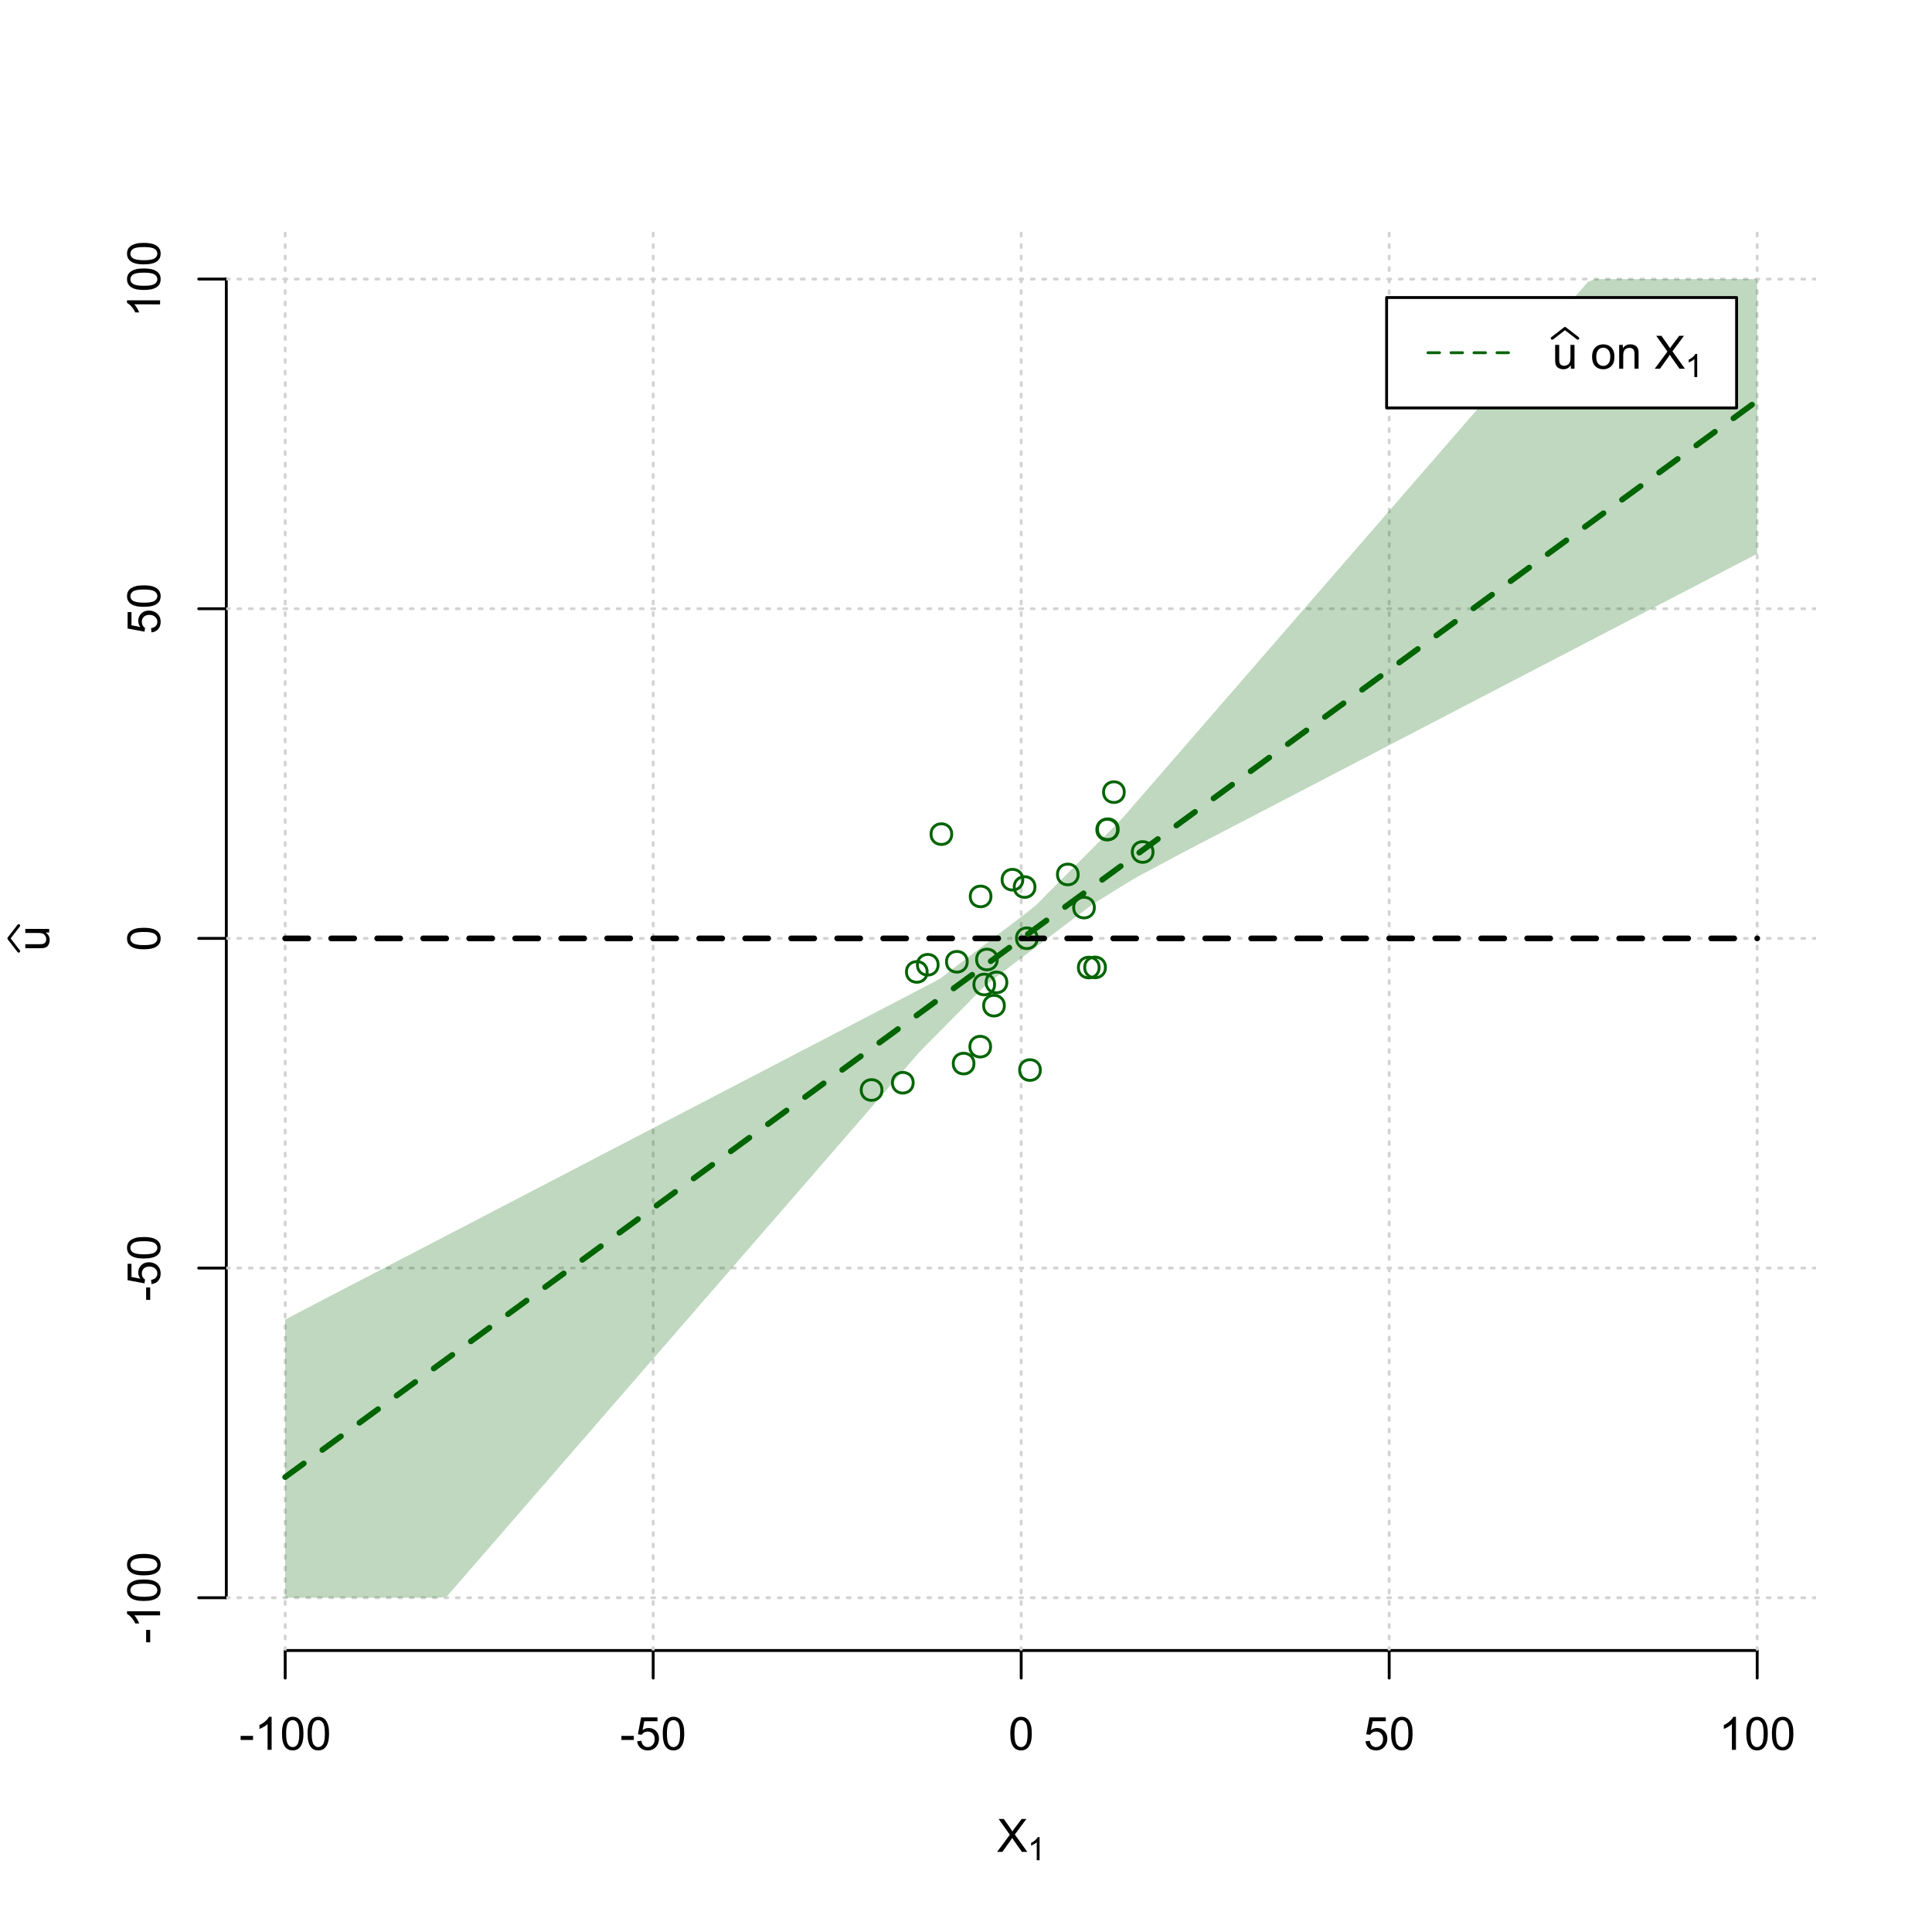 <?xml version="1.0" encoding="UTF-8"?>
<svg xmlns="http://www.w3.org/2000/svg" xmlns:xlink="http://www.w3.org/1999/xlink" width="504pt" height="504pt" viewBox="0 0 504 504" version="1.1">
<defs>
<g>
<symbol overflow="visible" id="glyph0-0">
<path style="stroke:none;" d="M 1.5 0 L 1.5 -7.5 L 7.5 -7.5 L 7.5 0 Z M 1.688 -0.188 L 7.312 -0.188 L 7.312 -7.312 L 1.688 -7.312 Z M 1.688 -0.188 "/>
</symbol>
<symbol overflow="visible" id="glyph0-1">
<path style="stroke:none;" d="M 0.055 0 L 3.375 -4.477 L 0.445 -8.59 L 1.797 -8.59 L 3.359 -6.387 C 3.68 -5.93 3.91 -5.578 4.047 -5.332 C 4.238 -5.645 4.465 -5.969 4.727 -6.312 L 6.457 -8.59 L 7.695 -8.59 L 4.676 -4.539 L 7.93 0 L 6.523 0 L 4.359 -3.062 C 4.238 -3.238 4.113 -3.43 3.984 -3.641 C 3.789 -3.324 3.652 -3.109 3.574 -2.992 L 1.418 0 Z M 0.055 0 "/>
</symbol>
<symbol overflow="visible" id="glyph0-2">
<path style="stroke:none;" d="M 0.383 -2.578 L 0.383 -3.641 L 3.621 -3.641 L 3.621 -2.578 Z M 0.383 -2.578 "/>
</symbol>
<symbol overflow="visible" id="glyph0-3">
<path style="stroke:none;" d="M 4.469 0 L 3.414 0 L 3.414 -6.719 C 3.16 -6.477 2.828 -6.234 2.414 -5.996 C 2 -5.75 1.629 -5.57 1.305 -5.449 L 1.305 -6.469 C 1.895 -6.742 2.41 -7.078 2.852 -7.477 C 3.293 -7.871 3.605 -8.254 3.789 -8.625 L 4.469 -8.625 Z M 4.469 0 "/>
</symbol>
<symbol overflow="visible" id="glyph0-4">
<path style="stroke:none;" d="M 0.5 -4.234 C 0.496 -5.246 0.602 -6.062 0.812 -6.688 C 1.02 -7.305 1.328 -7.785 1.742 -8.121 C 2.148 -8.457 2.668 -8.625 3.297 -8.625 C 3.758 -8.625 4.164 -8.531 4.512 -8.348 C 4.855 -8.16 5.141 -7.891 5.371 -7.543 C 5.594 -7.191 5.773 -6.766 5.906 -6.266 C 6.035 -5.762 6.098 -5.086 6.102 -4.234 C 6.098 -3.227 5.996 -2.414 5.789 -1.797 C 5.578 -1.176 5.266 -0.695 4.859 -0.359 C 4.445 -0.02 3.926 0.145 3.297 0.148 C 2.465 0.145 1.816 -0.148 1.348 -0.742 C 0.781 -1.457 0.496 -2.621 0.5 -4.234 Z M 1.582 -4.234 C 1.582 -2.824 1.746 -1.887 2.074 -1.418 C 2.402 -0.949 2.809 -0.715 3.297 -0.719 C 3.777 -0.715 4.184 -0.949 4.52 -1.422 C 4.848 -1.887 5.016 -2.824 5.016 -4.234 C 5.016 -5.648 4.848 -6.59 4.52 -7.055 C 4.184 -7.516 3.773 -7.746 3.289 -7.75 C 2.801 -7.746 2.414 -7.543 2.125 -7.137 C 1.762 -6.613 1.582 -5.645 1.582 -4.234 Z M 1.582 -4.234 "/>
</symbol>
<symbol overflow="visible" id="glyph0-5">
<path style="stroke:none;" d="M 0.5 -2.25 L 1.605 -2.344 C 1.684 -1.805 1.871 -1.398 2.176 -1.125 C 2.473 -0.852 2.836 -0.715 3.258 -0.719 C 3.766 -0.715 4.195 -0.906 4.547 -1.293 C 4.898 -1.672 5.074 -2.18 5.074 -2.82 C 5.074 -3.414 4.902 -3.891 4.566 -4.242 C 4.227 -4.59 3.785 -4.762 3.242 -4.766 C 2.898 -4.762 2.594 -4.684 2.32 -4.531 C 2.047 -4.375 1.832 -4.176 1.676 -3.93 L 0.688 -4.062 L 1.516 -8.473 L 5.789 -8.473 L 5.789 -7.465 L 2.359 -7.465 L 1.898 -5.156 C 2.414 -5.516 2.953 -5.695 3.523 -5.695 C 4.27 -5.695 4.902 -5.434 5.422 -4.914 C 5.934 -4.395 6.191 -3.727 6.195 -2.914 C 6.191 -2.133 5.965 -1.461 5.516 -0.898 C 4.961 -0.199 4.211 0.145 3.258 0.148 C 2.477 0.145 1.836 -0.07 1.344 -0.508 C 0.844 -0.941 0.562 -1.523 0.5 -2.25 Z M 0.5 -2.25 "/>
</symbol>
<symbol overflow="visible" id="glyph0-6">
<path style="stroke:none;" d="M 4.867 0 L 4.867 -0.914 C 4.379 -0.211 3.723 0.141 2.895 0.141 C 2.527 0.141 2.184 0.07 1.867 -0.07 C 1.547 -0.211 1.309 -0.387 1.156 -0.602 C 1 -0.812 0.895 -1.074 0.832 -1.383 C 0.785 -1.59 0.762 -1.918 0.766 -2.367 L 0.766 -6.223 L 1.82 -6.223 L 1.82 -2.773 C 1.816 -2.219 1.84 -1.848 1.887 -1.656 C 1.949 -1.379 2.09 -1.16 2.309 -1.004 C 2.523 -0.84 2.789 -0.762 3.105 -0.766 C 3.418 -0.762 3.715 -0.844 3.996 -1.008 C 4.273 -1.172 4.469 -1.391 4.586 -1.672 C 4.699 -1.949 4.758 -2.355 4.758 -2.891 L 4.758 -6.223 L 5.812 -6.223 L 5.812 0 Z M 4.867 0 "/>
</symbol>
<symbol overflow="visible" id="glyph0-7">
<path style="stroke:none;" d=""/>
</symbol>
<symbol overflow="visible" id="glyph0-8">
<path style="stroke:none;" d="M 0.398 -3.109 C 0.398 -4.262 0.719 -5.117 1.359 -5.672 C 1.895 -6.133 2.547 -6.363 3.316 -6.363 C 4.172 -6.363 4.871 -6.082 5.414 -5.52 C 5.953 -4.957 6.223 -4.184 6.227 -3.199 C 6.223 -2.398 6.102 -1.766 5.867 -1.309 C 5.625 -0.848 5.277 -0.492 4.82 -0.238 C 4.359 0.016 3.859 0.141 3.316 0.141 C 2.441 0.141 1.734 -0.137 1.203 -0.695 C 0.664 -1.254 0.398 -2.059 0.398 -3.109 Z M 1.484 -3.109 C 1.48 -2.309 1.656 -1.711 2.004 -1.32 C 2.348 -0.922 2.785 -0.727 3.316 -0.727 C 3.84 -0.727 4.273 -0.926 4.621 -1.324 C 4.969 -1.723 5.145 -2.328 5.145 -3.148 C 5.145 -3.914 4.969 -4.496 4.617 -4.895 C 4.266 -5.289 3.832 -5.488 3.316 -5.492 C 2.785 -5.488 2.348 -5.293 2.004 -4.898 C 1.656 -4.5 1.48 -3.902 1.484 -3.109 Z M 1.484 -3.109 "/>
</symbol>
<symbol overflow="visible" id="glyph0-9">
<path style="stroke:none;" d="M 0.789 0 L 0.789 -6.223 L 1.742 -6.223 L 1.742 -5.336 C 2.195 -6.02 2.855 -6.363 3.719 -6.363 C 4.09 -6.363 4.434 -6.293 4.754 -6.16 C 5.066 -6.023 5.305 -5.848 5.461 -5.633 C 5.617 -5.41 5.727 -5.152 5.789 -4.852 C 5.828 -4.656 5.848 -4.312 5.848 -3.828 L 5.848 0 L 4.793 0 L 4.793 -3.785 C 4.793 -4.215 4.75 -4.535 4.668 -4.75 C 4.586 -4.961 4.441 -5.129 4.234 -5.258 C 4.023 -5.383 3.777 -5.449 3.5 -5.449 C 3.047 -5.449 2.66 -5.305 2.332 -5.02 C 2.004 -4.734 1.84 -4.195 1.844 -3.398 L 1.844 0 Z M 0.789 0 "/>
</symbol>
<symbol overflow="visible" id="glyph1-0">
<path style="stroke:none;" d="M 1.051 0 L 1.051 -5.25 L 5.25 -5.25 L 5.25 0 Z M 1.18 -0.133 L 5.117 -0.133 L 5.117 -5.117 L 1.18 -5.117 Z M 1.18 -0.133 "/>
</symbol>
<symbol overflow="visible" id="glyph1-1">
<path style="stroke:none;" d="M 3.129 0 L 2.391 0 L 2.391 -4.703 C 2.211 -4.531 1.977 -4.363 1.691 -4.195 C 1.398 -4.023 1.141 -3.895 0.914 -3.812 L 0.914 -4.527 C 1.328 -4.719 1.688 -4.953 1.996 -5.234 C 2.305 -5.508 2.523 -5.777 2.652 -6.039 L 3.129 -6.039 Z M 3.129 0 "/>
</symbol>
<symbol overflow="visible" id="glyph2-0">
<path style="stroke:none;" d="M 0 -1.5 L -7.5 -1.5 L -7.5 -7.5 L 0 -7.5 Z M -0.188 -1.688 L -0.188 -7.312 L -7.312 -7.312 L -7.312 -1.688 Z M -0.188 -1.688 "/>
</symbol>
<symbol overflow="visible" id="glyph2-1">
<path style="stroke:none;" d="M 0 -4.867 L -0.914 -4.867 C -0.211 -4.379 0.141 -3.723 0.141 -2.895 C 0.141 -2.527 0.07 -2.184 -0.07 -1.867 C -0.211 -1.547 -0.387 -1.309 -0.598 -1.156 C -0.809 -1 -1.07 -0.895 -1.383 -0.832 C -1.59 -0.789 -1.918 -0.766 -2.367 -0.77 L -6.223 -0.77 L -6.223 -1.824 L -2.773 -1.824 C -2.219 -1.82 -1.848 -1.844 -1.656 -1.887 C -1.379 -1.949 -1.16 -2.09 -1.004 -2.309 C -0.84 -2.523 -0.762 -2.789 -0.766 -3.105 C -0.762 -3.418 -0.844 -3.715 -1.008 -3.996 C -1.172 -4.273 -1.391 -4.469 -1.672 -4.586 C -1.945 -4.699 -2.352 -4.758 -2.887 -4.758 L -6.223 -4.758 L -6.223 -5.812 L 0 -5.812 Z M 0 -4.867 "/>
</symbol>
<symbol overflow="visible" id="glyph2-2">
<path style="stroke:none;" d="M -2.578 -0.383 L -3.641 -0.383 L -3.641 -3.621 L -2.578 -3.621 Z M -2.578 -0.383 "/>
</symbol>
<symbol overflow="visible" id="glyph2-3">
<path style="stroke:none;" d="M 0 -4.469 L 0 -3.414 L -6.719 -3.418 C -6.477 -3.16 -6.234 -2.828 -5.996 -2.418 C -5.75 -2.004 -5.57 -1.633 -5.449 -1.309 L -6.469 -1.309 C -6.742 -1.895 -7.078 -2.41 -7.477 -2.852 C -7.871 -3.293 -8.254 -3.605 -8.625 -3.793 L -8.625 -4.473 Z M 0 -4.469 "/>
</symbol>
<symbol overflow="visible" id="glyph2-4">
<path style="stroke:none;" d="M -4.234 -0.5 C -5.246 -0.496 -6.062 -0.602 -6.688 -0.812 C -7.305 -1.02 -7.785 -1.328 -8.121 -1.742 C -8.457 -2.152 -8.625 -2.672 -8.625 -3.301 C -8.625 -3.758 -8.531 -4.164 -8.348 -4.512 C -8.16 -4.859 -7.891 -5.145 -7.543 -5.371 C -7.191 -5.594 -6.766 -5.773 -6.266 -5.906 C -5.762 -6.035 -5.086 -6.098 -4.234 -6.102 C -3.223 -6.098 -2.41 -5.996 -1.793 -5.789 C -1.176 -5.578 -0.695 -5.266 -0.359 -4.859 C -0.02 -4.445 0.145 -3.926 0.148 -3.297 C 0.145 -2.465 -0.148 -1.816 -0.742 -1.348 C -1.457 -0.781 -2.621 -0.496 -4.234 -0.5 Z M -4.234 -1.582 C -2.824 -1.582 -1.887 -1.746 -1.418 -2.074 C -0.949 -2.402 -0.715 -2.809 -0.719 -3.297 C -0.715 -3.777 -0.949 -4.184 -1.422 -4.52 C -1.887 -4.848 -2.824 -5.016 -4.234 -5.016 C -5.648 -5.016 -6.59 -4.848 -7.055 -4.52 C -7.516 -4.188 -7.746 -3.777 -7.75 -3.289 C -7.746 -2.801 -7.543 -2.414 -7.137 -2.129 C -6.613 -1.762 -5.645 -1.582 -4.234 -1.582 Z M -4.234 -1.582 "/>
</symbol>
<symbol overflow="visible" id="glyph2-5">
<path style="stroke:none;" d="M -2.25 -0.5 L -2.344 -1.605 C -1.805 -1.684 -1.398 -1.871 -1.125 -2.176 C -0.852 -2.473 -0.715 -2.836 -0.719 -3.258 C -0.715 -3.766 -0.906 -4.195 -1.293 -4.547 C -1.672 -4.898 -2.18 -5.074 -2.816 -5.074 C -3.414 -5.074 -3.891 -4.902 -4.242 -4.566 C -4.59 -4.227 -4.762 -3.785 -4.766 -3.242 C -4.762 -2.898 -4.684 -2.594 -4.531 -2.32 C -4.375 -2.047 -4.176 -1.832 -3.93 -1.676 L -4.062 -0.688 L -8.473 -1.52 L -8.473 -5.789 L -7.465 -5.789 L -7.465 -2.363 L -5.156 -1.898 C -5.516 -2.414 -5.695 -2.953 -5.695 -3.523 C -5.695 -4.27 -5.434 -4.902 -4.914 -5.422 C -4.395 -5.934 -3.727 -6.191 -2.91 -6.195 C -2.133 -6.191 -1.461 -5.965 -0.895 -5.516 C -0.199 -4.961 0.145 -4.211 0.148 -3.258 C 0.145 -2.477 -0.07 -1.836 -0.508 -1.344 C -0.941 -0.848 -1.523 -0.566 -2.25 -0.5 Z M -2.25 -0.5 "/>
</symbol>
</g>
<clipPath id="clip1">
  <path d="M 74 59.039 L 75 59.039 L 75 430.559 L 74 430.559 Z M 74 59.039 "/>
</clipPath>
<clipPath id="clip2">
  <path d="M 170 59.039 L 171 59.039 L 171 430.559 L 170 430.559 Z M 170 59.039 "/>
</clipPath>
<clipPath id="clip3">
  <path d="M 266 59.039 L 267 59.039 L 267 430.559 L 266 430.559 Z M 266 59.039 "/>
</clipPath>
<clipPath id="clip4">
  <path d="M 362 59.039 L 363 59.039 L 363 430.559 L 362 430.559 Z M 362 59.039 "/>
</clipPath>
<clipPath id="clip5">
  <path d="M 458 59.039 L 459 59.039 L 459 430.559 L 458 430.559 Z M 458 59.039 "/>
</clipPath>
<clipPath id="clip6">
  <path d="M 59.039 416 L 473.758 416 L 473.758 418 L 59.039 418 Z M 59.039 416 "/>
</clipPath>
<clipPath id="clip7">
  <path d="M 59.039 330 L 473.758 330 L 473.758 332 L 59.039 332 Z M 59.039 330 "/>
</clipPath>
<clipPath id="clip8">
  <path d="M 59.039 244 L 473.758 244 L 473.758 246 L 59.039 246 Z M 59.039 244 "/>
</clipPath>
<clipPath id="clip9">
  <path d="M 59.039 158 L 473.758 158 L 473.758 160 L 59.039 160 Z M 59.039 158 "/>
</clipPath>
<clipPath id="clip10">
  <path d="M 59.039 72 L 473.758 72 L 473.758 74 L 59.039 74 Z M 59.039 72 "/>
</clipPath>
</defs>
<g id="surface5946">
<rect x="0" y="0" width="504" height="504" style="fill:rgb(100%,100%,100%);fill-opacity:1;stroke:none;"/>
<g style="fill:rgb(0%,0%,0%);fill-opacity:1;">
  <use xlink:href="#glyph0-1" x="260.062" y="483.102"/>
</g>
<g style="fill:rgb(0%,0%,0%);fill-opacity:1;">
  <use xlink:href="#glyph1-1" x="268.066" y="485.281"/>
</g>
<g style="fill:rgb(0%,0%,0%);fill-opacity:1;">
  <use xlink:href="#glyph2-1" x="12.82" y="248.137"/>
</g>
<path style="fill:none;stroke-width:0.75;stroke-linecap:round;stroke-linejoin:round;stroke:rgb(0%,0%,0%);stroke-opacity:1;stroke-miterlimit:10;" d="M 4.879 248.137 L 2.301 244.801 L 4.879 241.465 "/>
<path style="fill:none;stroke-width:0.75;stroke-linecap:round;stroke-linejoin:round;stroke:rgb(0%,0%,0%);stroke-opacity:1;stroke-miterlimit:10;" d="M 74.398 430.559 L 458.398 430.559 "/>
<path style="fill:none;stroke-width:0.75;stroke-linecap:round;stroke-linejoin:round;stroke:rgb(0%,0%,0%);stroke-opacity:1;stroke-miterlimit:10;" d="M 74.398 430.559 L 74.398 437.762 "/>
<path style="fill:none;stroke-width:0.75;stroke-linecap:round;stroke-linejoin:round;stroke:rgb(0%,0%,0%);stroke-opacity:1;stroke-miterlimit:10;" d="M 170.398 430.559 L 170.398 437.762 "/>
<path style="fill:none;stroke-width:0.75;stroke-linecap:round;stroke-linejoin:round;stroke:rgb(0%,0%,0%);stroke-opacity:1;stroke-miterlimit:10;" d="M 266.398 430.559 L 266.398 437.762 "/>
<path style="fill:none;stroke-width:0.75;stroke-linecap:round;stroke-linejoin:round;stroke:rgb(0%,0%,0%);stroke-opacity:1;stroke-miterlimit:10;" d="M 362.398 430.559 L 362.398 437.762 "/>
<path style="fill:none;stroke-width:0.75;stroke-linecap:round;stroke-linejoin:round;stroke:rgb(0%,0%,0%);stroke-opacity:1;stroke-miterlimit:10;" d="M 458.398 430.559 L 458.398 437.762 "/>
<g style="fill:rgb(0%,0%,0%);fill-opacity:1;">
  <use xlink:href="#glyph0-2" x="62.391" y="456.48"/>
  <use xlink:href="#glyph0-3" x="66.387" y="456.48"/>
  <use xlink:href="#glyph0-4" x="73.061" y="456.48"/>
  <use xlink:href="#glyph0-4" x="79.734" y="456.48"/>
</g>
<g style="fill:rgb(0%,0%,0%);fill-opacity:1;">
  <use xlink:href="#glyph0-2" x="161.727" y="456.48"/>
  <use xlink:href="#glyph0-5" x="165.723" y="456.48"/>
  <use xlink:href="#glyph0-4" x="172.396" y="456.48"/>
</g>
<g style="fill:rgb(0%,0%,0%);fill-opacity:1;">
  <use xlink:href="#glyph0-4" x="263.062" y="456.48"/>
</g>
<g style="fill:rgb(0%,0%,0%);fill-opacity:1;">
  <use xlink:href="#glyph0-5" x="355.727" y="456.48"/>
  <use xlink:href="#glyph0-4" x="362.4" y="456.48"/>
</g>
<g style="fill:rgb(0%,0%,0%);fill-opacity:1;">
  <use xlink:href="#glyph0-3" x="448.387" y="456.48"/>
  <use xlink:href="#glyph0-4" x="455.061" y="456.48"/>
  <use xlink:href="#glyph0-4" x="461.734" y="456.48"/>
</g>
<path style="fill:none;stroke-width:0.75;stroke-linecap:round;stroke-linejoin:round;stroke:rgb(0%,0%,0%);stroke-opacity:1;stroke-miterlimit:10;" d="M 59.039 416.801 L 59.039 72.801 "/>
<path style="fill:none;stroke-width:0.75;stroke-linecap:round;stroke-linejoin:round;stroke:rgb(0%,0%,0%);stroke-opacity:1;stroke-miterlimit:10;" d="M 59.039 416.801 L 51.84 416.801 "/>
<path style="fill:none;stroke-width:0.75;stroke-linecap:round;stroke-linejoin:round;stroke:rgb(0%,0%,0%);stroke-opacity:1;stroke-miterlimit:10;" d="M 59.039 330.801 L 51.84 330.801 "/>
<path style="fill:none;stroke-width:0.75;stroke-linecap:round;stroke-linejoin:round;stroke:rgb(0%,0%,0%);stroke-opacity:1;stroke-miterlimit:10;" d="M 59.039 244.801 L 51.84 244.801 "/>
<path style="fill:none;stroke-width:0.75;stroke-linecap:round;stroke-linejoin:round;stroke:rgb(0%,0%,0%);stroke-opacity:1;stroke-miterlimit:10;" d="M 59.039 158.801 L 51.84 158.801 "/>
<path style="fill:none;stroke-width:0.75;stroke-linecap:round;stroke-linejoin:round;stroke:rgb(0%,0%,0%);stroke-opacity:1;stroke-miterlimit:10;" d="M 59.039 72.801 L 51.84 72.801 "/>
<g style="fill:rgb(0%,0%,0%);fill-opacity:1;">
  <use xlink:href="#glyph2-2" x="41.762" y="428.809"/>
  <use xlink:href="#glyph2-3" x="41.762" y="424.812"/>
  <use xlink:href="#glyph2-4" x="41.762" y="418.139"/>
  <use xlink:href="#glyph2-4" x="41.762" y="411.465"/>
</g>
<g style="fill:rgb(0%,0%,0%);fill-opacity:1;">
  <use xlink:href="#glyph2-2" x="41.762" y="339.473"/>
  <use xlink:href="#glyph2-5" x="41.762" y="335.477"/>
  <use xlink:href="#glyph2-4" x="41.762" y="328.803"/>
</g>
<g style="fill:rgb(0%,0%,0%);fill-opacity:1;">
  <use xlink:href="#glyph2-4" x="41.762" y="248.137"/>
</g>
<g style="fill:rgb(0%,0%,0%);fill-opacity:1;">
  <use xlink:href="#glyph2-5" x="41.762" y="165.473"/>
  <use xlink:href="#glyph2-4" x="41.762" y="158.799"/>
</g>
<g style="fill:rgb(0%,0%,0%);fill-opacity:1;">
  <use xlink:href="#glyph2-3" x="41.762" y="82.812"/>
  <use xlink:href="#glyph2-4" x="41.762" y="76.139"/>
  <use xlink:href="#glyph2-4" x="41.762" y="69.465"/>
</g>
<g clip-path="url(#clip1)" clip-rule="nonzero">
<path style="fill:none;stroke-width:0.75;stroke-linecap:round;stroke-linejoin:round;stroke:rgb(82.745%,82.745%,82.745%);stroke-opacity:1;stroke-dasharray:0.75,2.25;stroke-miterlimit:10;" d="M 74.398 430.559 L 74.398 59.039 "/>
</g>
<g clip-path="url(#clip2)" clip-rule="nonzero">
<path style="fill:none;stroke-width:0.75;stroke-linecap:round;stroke-linejoin:round;stroke:rgb(82.745%,82.745%,82.745%);stroke-opacity:1;stroke-dasharray:0.75,2.25;stroke-miterlimit:10;" d="M 170.398 430.559 L 170.398 59.039 "/>
</g>
<g clip-path="url(#clip3)" clip-rule="nonzero">
<path style="fill:none;stroke-width:0.75;stroke-linecap:round;stroke-linejoin:round;stroke:rgb(82.745%,82.745%,82.745%);stroke-opacity:1;stroke-dasharray:0.75,2.25;stroke-miterlimit:10;" d="M 266.398 430.559 L 266.398 59.039 "/>
</g>
<g clip-path="url(#clip4)" clip-rule="nonzero">
<path style="fill:none;stroke-width:0.75;stroke-linecap:round;stroke-linejoin:round;stroke:rgb(82.745%,82.745%,82.745%);stroke-opacity:1;stroke-dasharray:0.75,2.25;stroke-miterlimit:10;" d="M 362.398 430.559 L 362.398 59.039 "/>
</g>
<g clip-path="url(#clip5)" clip-rule="nonzero">
<path style="fill:none;stroke-width:0.75;stroke-linecap:round;stroke-linejoin:round;stroke:rgb(82.745%,82.745%,82.745%);stroke-opacity:1;stroke-dasharray:0.75,2.25;stroke-miterlimit:10;" d="M 458.398 430.559 L 458.398 59.039 "/>
</g>
<g clip-path="url(#clip6)" clip-rule="nonzero">
<path style="fill:none;stroke-width:0.75;stroke-linecap:round;stroke-linejoin:round;stroke:rgb(82.745%,82.745%,82.745%);stroke-opacity:1;stroke-dasharray:0.75,2.25;stroke-miterlimit:10;" d="M 59.039 416.801 L 473.762 416.801 "/>
</g>
<g clip-path="url(#clip7)" clip-rule="nonzero">
<path style="fill:none;stroke-width:0.75;stroke-linecap:round;stroke-linejoin:round;stroke:rgb(82.745%,82.745%,82.745%);stroke-opacity:1;stroke-dasharray:0.75,2.25;stroke-miterlimit:10;" d="M 59.039 330.801 L 473.762 330.801 "/>
</g>
<g clip-path="url(#clip8)" clip-rule="nonzero">
<path style="fill:none;stroke-width:0.75;stroke-linecap:round;stroke-linejoin:round;stroke:rgb(82.745%,82.745%,82.745%);stroke-opacity:1;stroke-dasharray:0.75,2.25;stroke-miterlimit:10;" d="M 59.039 244.801 L 473.762 244.801 "/>
</g>
<g clip-path="url(#clip9)" clip-rule="nonzero">
<path style="fill:none;stroke-width:0.75;stroke-linecap:round;stroke-linejoin:round;stroke:rgb(82.745%,82.745%,82.745%);stroke-opacity:1;stroke-dasharray:0.75,2.25;stroke-miterlimit:10;" d="M 59.039 158.801 L 473.762 158.801 "/>
</g>
<g clip-path="url(#clip10)" clip-rule="nonzero">
<path style="fill:none;stroke-width:0.75;stroke-linecap:round;stroke-linejoin:round;stroke:rgb(82.745%,82.745%,82.745%);stroke-opacity:1;stroke-dasharray:0.75,2.25;stroke-miterlimit:10;" d="M 59.039 72.801 L 473.762 72.801 "/>
</g>
<path style=" stroke:none;fill-rule:nonzero;fill:rgb(0%,39.216%,0%);fill-opacity:0.251;" d="M 74.398 416.801 L 74.398 344.215 L 76.32 343.215 L 78.238 342.215 L 80.16 341.219 L 82.078 340.219 L 85.922 338.219 L 87.84 337.223 L 89.762 336.223 L 91.68 335.223 L 93.602 334.227 L 95.52 333.227 L 97.441 332.227 L 99.359 331.23 L 101.281 330.23 L 103.199 329.23 L 105.121 328.234 L 107.039 327.234 L 108.961 326.234 L 110.879 325.238 L 112.801 324.238 L 114.719 323.238 L 116.641 322.242 L 118.559 321.242 L 120.48 320.242 L 122.398 319.242 L 124.32 318.246 L 126.238 317.246 L 128.16 316.246 L 130.078 315.25 L 133.922 313.25 L 135.84 312.254 L 137.762 311.254 L 139.68 310.254 L 141.602 309.258 L 143.52 308.258 L 145.441 307.258 L 147.359 306.262 L 149.281 305.262 L 151.199 304.262 L 153.121 303.262 L 155.039 302.266 L 156.961 301.266 L 158.879 300.266 L 160.801 299.27 L 162.719 298.27 L 164.641 297.27 L 166.559 296.273 L 168.48 295.273 L 170.398 294.273 L 172.32 293.277 L 174.238 292.277 L 176.16 291.277 L 178.078 290.281 L 181.922 288.281 L 183.84 287.285 L 185.762 286.285 L 187.68 285.285 L 189.602 284.285 L 191.52 283.289 L 193.441 282.289 L 195.359 281.289 L 197.281 280.293 L 199.199 279.293 L 201.121 278.293 L 203.039 277.297 L 204.961 276.297 L 206.879 275.297 L 208.801 274.301 L 210.719 273.301 L 212.641 272.301 L 214.559 271.305 L 216.48 270.305 L 218.398 269.305 L 220.32 268.305 L 222.238 267.309 L 224.16 266.309 L 226.078 265.309 L 228 264.312 L 229.922 263.312 L 231.84 262.312 L 233.762 261.316 L 235.68 260.316 L 237.602 259.316 L 239.52 258.32 L 241.441 257.32 L 243.359 256.32 L 245.281 255.242 L 247.199 253.781 L 249.121 252.32 L 251.039 250.859 L 252.961 249.398 L 254.879 247.938 L 256.801 246.477 L 258.719 245.016 L 260.641 243.555 L 262.559 242.098 L 264.48 240.637 L 266.398 239.176 L 268.32 237.715 L 270.238 236.152 L 272.16 234.223 L 274.078 232.293 L 276 230.367 L 277.922 228.438 L 279.84 226.508 L 281.762 224.578 L 283.68 222.652 L 285.602 220.723 L 287.52 218.793 L 289.441 216.863 L 291.359 214.938 L 293.281 212.887 L 295.199 210.676 L 297.121 208.465 L 299.039 206.254 L 300.961 204.039 L 302.879 201.828 L 304.801 199.617 L 306.719 197.406 L 308.641 195.191 L 310.559 192.98 L 312.48 190.77 L 314.398 188.559 L 316.32 186.348 L 318.238 184.133 L 320.16 181.922 L 322.078 179.711 L 324 177.5 L 325.922 175.285 L 327.84 173.074 L 329.762 170.863 L 331.68 168.652 L 333.602 166.438 L 335.52 164.227 L 337.441 162.016 L 339.359 159.805 L 341.281 157.594 L 343.199 155.379 L 345.121 153.168 L 347.039 150.957 L 348.961 148.746 L 350.879 146.531 L 352.801 144.32 L 354.719 142.109 L 356.641 139.898 L 358.559 137.688 L 360.48 135.473 L 362.398 133.262 L 364.32 131.051 L 366.238 128.84 L 368.16 126.625 L 370.078 124.414 L 373.922 119.992 L 375.84 117.777 L 377.762 115.566 L 379.68 113.355 L 381.602 111.145 L 383.52 108.934 L 385.441 106.719 L 387.359 104.508 L 389.281 102.297 L 391.199 100.086 L 393.121 97.871 L 395.039 95.66 L 396.961 93.449 L 398.879 91.238 L 400.801 89.027 L 402.719 86.812 L 404.641 84.602 L 406.559 82.391 L 408.48 80.18 L 410.398 77.965 L 412.32 75.754 L 414.238 73.543 L 416.16 72.801 L 458.398 72.801 L 458.398 144.457 L 456.48 145.457 L 454.559 146.457 L 452.641 147.457 L 450.719 148.453 L 448.801 149.453 L 446.879 150.453 L 444.961 151.449 L 443.039 152.449 L 441.121 153.449 L 439.199 154.445 L 437.281 155.445 L 435.359 156.445 L 433.441 157.441 L 431.52 158.441 L 429.602 159.441 L 427.68 160.438 L 425.762 161.438 L 423.84 162.438 L 421.922 163.438 L 420 164.434 L 418.078 165.434 L 416.16 166.434 L 414.238 167.43 L 412.32 168.43 L 410.398 169.43 L 408.48 170.426 L 406.559 171.426 L 404.641 172.426 L 402.719 173.422 L 400.801 174.422 L 398.879 175.422 L 396.961 176.418 L 395.039 177.418 L 393.121 178.418 L 391.199 179.414 L 389.281 180.414 L 387.359 181.414 L 385.441 182.414 L 383.52 183.41 L 381.602 184.41 L 379.68 185.41 L 377.762 186.406 L 375.84 187.406 L 373.922 188.406 L 372 189.402 L 370.078 190.402 L 368.16 191.402 L 366.238 192.398 L 364.32 193.398 L 362.398 194.398 L 360.48 195.395 L 358.559 196.395 L 356.641 197.395 L 354.719 198.395 L 352.801 199.391 L 350.879 200.391 L 348.961 201.391 L 347.039 202.387 L 345.121 203.387 L 343.199 204.387 L 341.281 205.383 L 339.359 206.383 L 337.441 207.383 L 335.52 208.379 L 333.602 209.379 L 331.68 210.379 L 329.762 211.375 L 327.84 212.375 L 325.922 213.375 L 324 214.371 L 322.078 215.371 L 320.16 216.371 L 318.238 217.371 L 316.32 218.367 L 314.398 219.367 L 312.48 220.367 L 310.559 221.363 L 308.641 222.367 L 306.719 223.391 L 304.801 224.418 L 302.879 225.445 L 300.961 226.469 L 299.039 227.496 L 297.121 228.523 L 295.199 229.617 L 293.281 230.797 L 291.359 231.98 L 289.441 233.16 L 287.52 234.344 L 285.602 235.523 L 283.68 236.902 L 281.762 238.352 L 279.84 239.801 L 277.922 241.246 L 274.078 244.145 L 272.16 245.594 L 270.238 247.043 L 268.32 248.488 L 266.398 249.938 L 264.48 251.387 L 262.559 252.836 L 260.641 254.285 L 258.719 255.734 L 256.801 257.355 L 254.879 259.258 L 252.961 261.199 L 251.039 263.141 L 249.121 265.078 L 247.199 267.02 L 245.281 268.957 L 243.359 270.898 L 241.441 272.84 L 239.52 274.82 L 237.602 277.031 L 235.68 279.242 L 233.762 281.453 L 231.84 283.664 L 229.922 285.879 L 226.078 290.301 L 224.16 292.512 L 222.238 294.727 L 220.32 296.938 L 218.398 299.148 L 216.48 301.359 L 214.559 303.57 L 212.641 305.785 L 210.719 307.996 L 208.801 310.207 L 206.879 312.418 L 204.961 314.633 L 203.039 316.844 L 201.121 319.055 L 199.199 321.266 L 197.281 323.48 L 195.359 325.691 L 193.441 327.902 L 191.52 330.113 L 189.602 332.324 L 187.68 334.539 L 185.762 336.75 L 183.84 338.961 L 181.922 341.172 L 180 343.387 L 178.078 345.598 L 176.16 347.809 L 174.238 350.02 L 172.32 352.23 L 170.398 354.445 L 168.48 356.656 L 166.559 358.867 L 164.641 361.078 L 162.719 363.293 L 160.801 365.504 L 158.879 367.715 L 156.961 369.926 L 155.039 372.141 L 153.121 374.352 L 151.199 376.562 L 149.281 378.773 L 147.359 380.984 L 145.441 383.199 L 143.52 385.41 L 141.602 387.621 L 139.68 389.832 L 137.762 392.047 L 135.84 394.258 L 133.922 396.469 L 130.078 400.891 L 128.16 403.105 L 126.238 405.316 L 124.32 407.527 L 122.398 409.738 L 120.48 411.953 L 118.559 414.164 L 116.641 416.375 L 114.719 416.801 Z M 74.398 416.801 "/>
<path style="fill:none;stroke-width:0.75;stroke-linecap:round;stroke-linejoin:round;stroke:rgb(0%,39.216%,0%);stroke-opacity:1;stroke-miterlimit:10;" d="M 244.727 251.676 C 244.727 255.277 239.324 255.277 239.324 251.676 C 239.324 248.074 244.727 248.074 244.727 251.676 "/>
<path style="fill:none;stroke-width:0.75;stroke-linecap:round;stroke-linejoin:round;stroke:rgb(0%,39.216%,0%);stroke-opacity:1;stroke-miterlimit:10;" d="M 269.988 231.398 C 269.988 234.996 264.586 234.996 264.586 231.398 C 264.586 227.797 269.988 227.797 269.988 231.398 "/>
<path style="fill:none;stroke-width:0.75;stroke-linecap:round;stroke-linejoin:round;stroke:rgb(0%,39.216%,0%);stroke-opacity:1;stroke-miterlimit:10;" d="M 252.32 250.898 C 252.32 254.496 246.918 254.496 246.918 250.898 C 246.918 247.297 252.32 247.297 252.32 250.898 "/>
<path style="fill:none;stroke-width:0.75;stroke-linecap:round;stroke-linejoin:round;stroke:rgb(0%,39.216%,0%);stroke-opacity:1;stroke-miterlimit:10;" d="M 281.262 228.117 C 281.262 231.719 275.859 231.719 275.859 228.117 C 275.859 224.52 281.262 224.52 281.262 228.117 "/>
<path style="fill:none;stroke-width:0.75;stroke-linecap:round;stroke-linejoin:round;stroke:rgb(0%,39.216%,0%);stroke-opacity:1;stroke-miterlimit:10;" d="M 270.574 244.762 C 270.574 248.359 265.172 248.359 265.172 244.762 C 265.172 241.16 270.574 241.16 270.574 244.762 "/>
<path style="fill:none;stroke-width:0.75;stroke-linecap:round;stroke-linejoin:round;stroke:rgb(0%,39.216%,0%);stroke-opacity:1;stroke-miterlimit:10;" d="M 291.703 216.32 C 291.703 219.922 286.305 219.922 286.305 216.32 C 286.305 212.719 291.703 212.719 291.703 216.32 "/>
<path style="fill:none;stroke-width:0.75;stroke-linecap:round;stroke-linejoin:round;stroke:rgb(0%,39.216%,0%);stroke-opacity:1;stroke-miterlimit:10;" d="M 271.391 279.145 C 271.391 282.742 265.992 282.742 265.992 279.145 C 265.992 275.543 271.391 275.543 271.391 279.145 "/>
<path style="fill:none;stroke-width:0.75;stroke-linecap:round;stroke-linejoin:round;stroke:rgb(0%,39.216%,0%);stroke-opacity:1;stroke-miterlimit:10;" d="M 300.781 222.258 C 300.781 225.859 295.383 225.859 295.383 222.258 C 295.383 218.66 300.781 218.66 300.781 222.258 "/>
<path style="fill:none;stroke-width:0.75;stroke-linecap:round;stroke-linejoin:round;stroke:rgb(0%,39.216%,0%);stroke-opacity:1;stroke-miterlimit:10;" d="M 291.531 216.418 C 291.531 220.02 286.133 220.02 286.133 216.418 C 286.133 212.82 291.531 212.82 291.531 216.418 "/>
<path style="fill:none;stroke-width:0.75;stroke-linecap:round;stroke-linejoin:round;stroke:rgb(0%,39.216%,0%);stroke-opacity:1;stroke-miterlimit:10;" d="M 238.215 282.453 C 238.215 286.055 232.812 286.055 232.812 282.453 C 232.812 278.855 238.215 278.855 238.215 282.453 "/>
<path style="fill:none;stroke-width:0.75;stroke-linecap:round;stroke-linejoin:round;stroke:rgb(0%,39.216%,0%);stroke-opacity:1;stroke-miterlimit:10;" d="M 266.816 229.484 C 266.816 233.086 261.418 233.086 261.418 229.484 C 261.418 225.887 266.816 225.887 266.816 229.484 "/>
<path style="fill:none;stroke-width:0.75;stroke-linecap:round;stroke-linejoin:round;stroke:rgb(0%,39.216%,0%);stroke-opacity:1;stroke-miterlimit:10;" d="M 286.723 252.398 C 286.723 256 281.32 256 281.32 252.398 C 281.32 248.801 286.723 248.801 286.723 252.398 "/>
<path style="fill:none;stroke-width:0.75;stroke-linecap:round;stroke-linejoin:round;stroke:rgb(0%,39.216%,0%);stroke-opacity:1;stroke-miterlimit:10;" d="M 258.414 273.039 C 258.414 276.641 253.012 276.641 253.012 273.039 C 253.012 269.441 258.414 269.441 258.414 273.039 "/>
<path style="fill:none;stroke-width:0.75;stroke-linecap:round;stroke-linejoin:round;stroke:rgb(0%,39.216%,0%);stroke-opacity:1;stroke-miterlimit:10;" d="M 230.07 284.352 C 230.07 287.953 224.668 287.953 224.668 284.352 C 224.668 280.75 230.07 280.75 230.07 284.352 "/>
<path style="fill:none;stroke-width:0.75;stroke-linecap:round;stroke-linejoin:round;stroke:rgb(0%,39.216%,0%);stroke-opacity:1;stroke-miterlimit:10;" d="M 262.656 256.281 C 262.656 259.883 257.254 259.883 257.254 256.281 C 257.254 252.68 262.656 252.68 262.656 256.281 "/>
<path style="fill:none;stroke-width:0.75;stroke-linecap:round;stroke-linejoin:round;stroke:rgb(0%,39.216%,0%);stroke-opacity:1;stroke-miterlimit:10;" d="M 293.285 206.641 C 293.285 210.242 287.883 210.242 287.883 206.641 C 287.883 203.043 293.285 203.043 293.285 206.641 "/>
<path style="fill:none;stroke-width:0.75;stroke-linecap:round;stroke-linejoin:round;stroke:rgb(0%,39.216%,0%);stroke-opacity:1;stroke-miterlimit:10;" d="M 285.484 236.758 C 285.484 240.359 280.086 240.359 280.086 236.758 C 280.086 233.156 285.484 233.156 285.484 236.758 "/>
<path style="fill:none;stroke-width:0.75;stroke-linecap:round;stroke-linejoin:round;stroke:rgb(0%,39.216%,0%);stroke-opacity:1;stroke-miterlimit:10;" d="M 258.512 233.852 C 258.512 237.449 253.113 237.449 253.113 233.852 C 253.113 230.25 258.512 230.25 258.512 233.852 "/>
<path style="fill:none;stroke-width:0.75;stroke-linecap:round;stroke-linejoin:round;stroke:rgb(0%,39.216%,0%);stroke-opacity:1;stroke-miterlimit:10;" d="M 262.004 262.344 C 262.004 265.945 256.602 265.945 256.602 262.344 C 256.602 258.746 262.004 258.746 262.004 262.344 "/>
<path style="fill:none;stroke-width:0.75;stroke-linecap:round;stroke-linejoin:round;stroke:rgb(0%,39.216%,0%);stroke-opacity:1;stroke-miterlimit:10;" d="M 241.867 253.543 C 241.867 257.145 236.465 257.145 236.465 253.543 C 236.465 249.945 241.867 249.945 241.867 253.543 "/>
<path style="fill:none;stroke-width:0.75;stroke-linecap:round;stroke-linejoin:round;stroke:rgb(0%,39.216%,0%);stroke-opacity:1;stroke-miterlimit:10;" d="M 288.371 252.367 C 288.371 255.969 282.969 255.969 282.969 252.367 C 282.969 248.77 288.371 248.77 288.371 252.367 "/>
<path style="fill:none;stroke-width:0.75;stroke-linecap:round;stroke-linejoin:round;stroke:rgb(0%,39.216%,0%);stroke-opacity:1;stroke-miterlimit:10;" d="M 259.461 256.824 C 259.461 260.426 254.062 260.426 254.062 256.824 C 254.062 253.223 259.461 253.223 259.461 256.824 "/>
<path style="fill:none;stroke-width:0.75;stroke-linecap:round;stroke-linejoin:round;stroke:rgb(0%,39.216%,0%);stroke-opacity:1;stroke-miterlimit:10;" d="M 248.277 217.602 C 248.277 221.199 242.879 221.199 242.879 217.602 C 242.879 214 248.277 214 248.277 217.602 "/>
<path style="fill:none;stroke-width:0.75;stroke-linecap:round;stroke-linejoin:round;stroke:rgb(0%,39.216%,0%);stroke-opacity:1;stroke-miterlimit:10;" d="M 254.074 277.453 C 254.074 281.055 248.676 281.055 248.676 277.453 C 248.676 273.855 254.074 273.855 254.074 277.453 "/>
<path style="fill:none;stroke-width:0.75;stroke-linecap:round;stroke-linejoin:round;stroke:rgb(0%,39.216%,0%);stroke-opacity:1;stroke-miterlimit:10;" d="M 260.164 250.305 C 260.164 253.902 254.762 253.902 254.762 250.305 C 254.762 246.703 260.164 246.703 260.164 250.305 "/>
<path style="fill:none;stroke-width:1.5;stroke-linecap:round;stroke-linejoin:round;stroke:rgb(0%,0%,0%);stroke-opacity:1;stroke-dasharray:6,6;stroke-miterlimit:10;" d="M 74.398 244.801 L 458.398 244.801 "/>
<path style="fill:none;stroke-width:1.5;stroke-linecap:round;stroke-linejoin:round;stroke:rgb(0%,39.216%,0%);stroke-opacity:1;stroke-dasharray:6,6;stroke-miterlimit:10;" d="M 74.398 385.32 L 76.32 383.918 L 78.238 382.516 L 80.16 381.109 L 82.078 379.707 L 84 378.301 L 85.922 376.898 L 87.84 375.496 L 89.762 374.09 L 91.68 372.688 L 93.602 371.285 L 95.52 369.879 L 97.441 368.477 L 99.359 367.074 L 101.281 365.668 L 103.199 364.266 L 105.121 362.859 L 107.039 361.457 L 108.961 360.055 L 110.879 358.648 L 112.801 357.246 L 114.719 355.844 L 116.641 354.438 L 118.559 353.035 L 120.48 351.633 L 122.398 350.227 L 124.32 348.824 L 126.238 347.422 L 128.16 346.016 L 130.078 344.613 L 132 343.207 L 133.922 341.805 L 135.84 340.402 L 137.762 338.996 L 139.68 337.594 L 141.602 336.191 L 143.52 334.785 L 145.441 333.383 L 147.359 331.98 L 149.281 330.574 L 151.199 329.172 L 153.121 327.77 L 155.039 326.363 L 156.961 324.961 L 158.879 323.555 L 160.801 322.152 L 162.719 320.75 L 164.641 319.344 L 166.559 317.941 L 168.48 316.539 L 170.398 315.133 L 172.32 313.73 L 174.238 312.328 L 176.16 310.922 L 178.078 309.52 L 180 308.117 L 181.922 306.711 L 183.84 305.309 L 185.762 303.902 L 187.68 302.5 L 189.602 301.098 L 191.52 299.691 L 193.441 298.289 L 195.359 296.887 L 197.281 295.48 L 199.199 294.078 L 201.121 292.676 L 203.039 291.27 L 204.961 289.867 L 206.879 288.461 L 208.801 287.059 L 210.719 285.656 L 212.641 284.25 L 214.559 282.848 L 216.48 281.445 L 218.398 280.039 L 220.32 278.637 L 222.238 277.234 L 224.16 275.828 L 226.078 274.426 L 228 273.023 L 229.922 271.617 L 231.84 270.215 L 233.762 268.809 L 235.68 267.406 L 237.602 266.004 L 239.52 264.598 L 241.441 263.195 L 243.359 261.793 L 245.281 260.387 L 247.199 258.984 L 249.121 257.582 L 251.039 256.176 L 252.961 254.773 L 254.879 253.371 L 256.801 251.965 L 258.719 250.562 L 260.641 249.156 L 262.559 247.754 L 264.48 246.352 L 266.398 244.945 L 268.32 243.543 L 270.238 242.141 L 272.16 240.734 L 274.078 239.332 L 276 237.93 L 277.922 236.523 L 279.84 235.121 L 281.762 233.719 L 283.68 232.312 L 285.602 230.91 L 287.52 229.504 L 289.441 228.102 L 291.359 226.699 L 293.281 225.293 L 295.199 223.891 L 297.121 222.488 L 299.039 221.082 L 300.961 219.68 L 302.879 218.277 L 304.801 216.871 L 306.719 215.469 L 308.641 214.062 L 310.559 212.66 L 312.48 211.258 L 314.398 209.852 L 316.32 208.449 L 318.238 207.047 L 320.16 205.641 L 322.078 204.238 L 324 202.836 L 325.922 201.43 L 327.84 200.027 L 329.762 198.625 L 331.68 197.219 L 333.602 195.816 L 335.52 194.41 L 337.441 193.008 L 339.359 191.605 L 341.281 190.199 L 343.199 188.797 L 345.121 187.395 L 347.039 185.988 L 348.961 184.586 L 350.879 183.184 L 352.801 181.777 L 354.719 180.375 L 356.641 178.973 L 358.559 177.566 L 360.48 176.164 L 362.398 174.758 L 364.32 173.355 L 366.238 171.953 L 368.16 170.547 L 370.078 169.145 L 372 167.742 L 373.922 166.336 L 375.84 164.934 L 377.762 163.531 L 379.68 162.125 L 381.602 160.723 L 383.52 159.32 L 385.441 157.914 L 387.359 156.512 L 389.281 155.105 L 391.199 153.703 L 393.121 152.301 L 395.039 150.895 L 396.961 149.492 L 398.879 148.09 L 400.801 146.684 L 402.719 145.281 L 404.641 143.879 L 406.559 142.473 L 408.48 141.07 L 410.398 139.668 L 412.32 138.262 L 414.238 136.859 L 416.16 135.453 L 418.078 134.051 L 420 132.648 L 421.922 131.242 L 423.84 129.84 L 425.762 128.438 L 427.68 127.031 L 429.602 125.629 L 431.52 124.227 L 433.441 122.82 L 435.359 121.418 L 437.281 120.012 L 439.199 118.609 L 441.121 117.207 L 443.039 115.801 L 444.961 114.398 L 446.879 112.996 L 448.801 111.59 L 450.719 110.188 L 452.641 108.785 L 454.559 107.379 L 456.48 105.977 L 458.398 104.574 "/>
<path style="fill-rule:nonzero;fill:rgb(100%,100%,100%);fill-opacity:1;stroke-width:0.75;stroke-linecap:round;stroke-linejoin:round;stroke:rgb(0%,0%,0%);stroke-opacity:1;stroke-miterlimit:10;" d="M 361.727 77.617 L 453.027 77.617 L 453.027 106.418 L 361.727 106.418 Z M 361.727 77.617 "/>
<path style="fill:none;stroke-width:0.75;stroke-linecap:round;stroke-linejoin:round;stroke:rgb(0%,39.216%,0%);stroke-opacity:1;stroke-dasharray:3,3;stroke-miterlimit:10;" d="M 372.523 92.016 L 394.125 92.016 "/>
<g style="fill:rgb(0%,0%,0%);fill-opacity:1;">
  <use xlink:href="#glyph0-6" x="404.926" y="96.188"/>
</g>
<path style="fill:none;stroke-width:0.75;stroke-linecap:round;stroke-linejoin:round;stroke:rgb(0%,0%,0%);stroke-opacity:1;stroke-miterlimit:10;" d="M 404.926 88.246 L 408.262 85.668 L 411.598 88.246 "/>
<g style="fill:rgb(0%,0%,0%);fill-opacity:1;">
  <use xlink:href="#glyph0-7" x="411.598" y="96.188"/>
  <use xlink:href="#glyph0-8" x="414.932" y="96.188"/>
  <use xlink:href="#glyph0-9" x="421.605" y="96.188"/>
  <use xlink:href="#glyph0-7" x="428.279" y="96.188"/>
</g>
<g style="fill:rgb(0%,0%,0%);fill-opacity:1;">
  <use xlink:href="#glyph0-1" x="431.613" y="96.188"/>
</g>
<g style="fill:rgb(0%,0%,0%);fill-opacity:1;">
  <use xlink:href="#glyph1-1" x="439.617" y="98.363"/>
</g>
<g style="fill:rgb(0%,0%,0%);fill-opacity:1;">
  <use xlink:href="#glyph0-7" x="444.289" y="96.188"/>
</g>
</g>
</svg>

